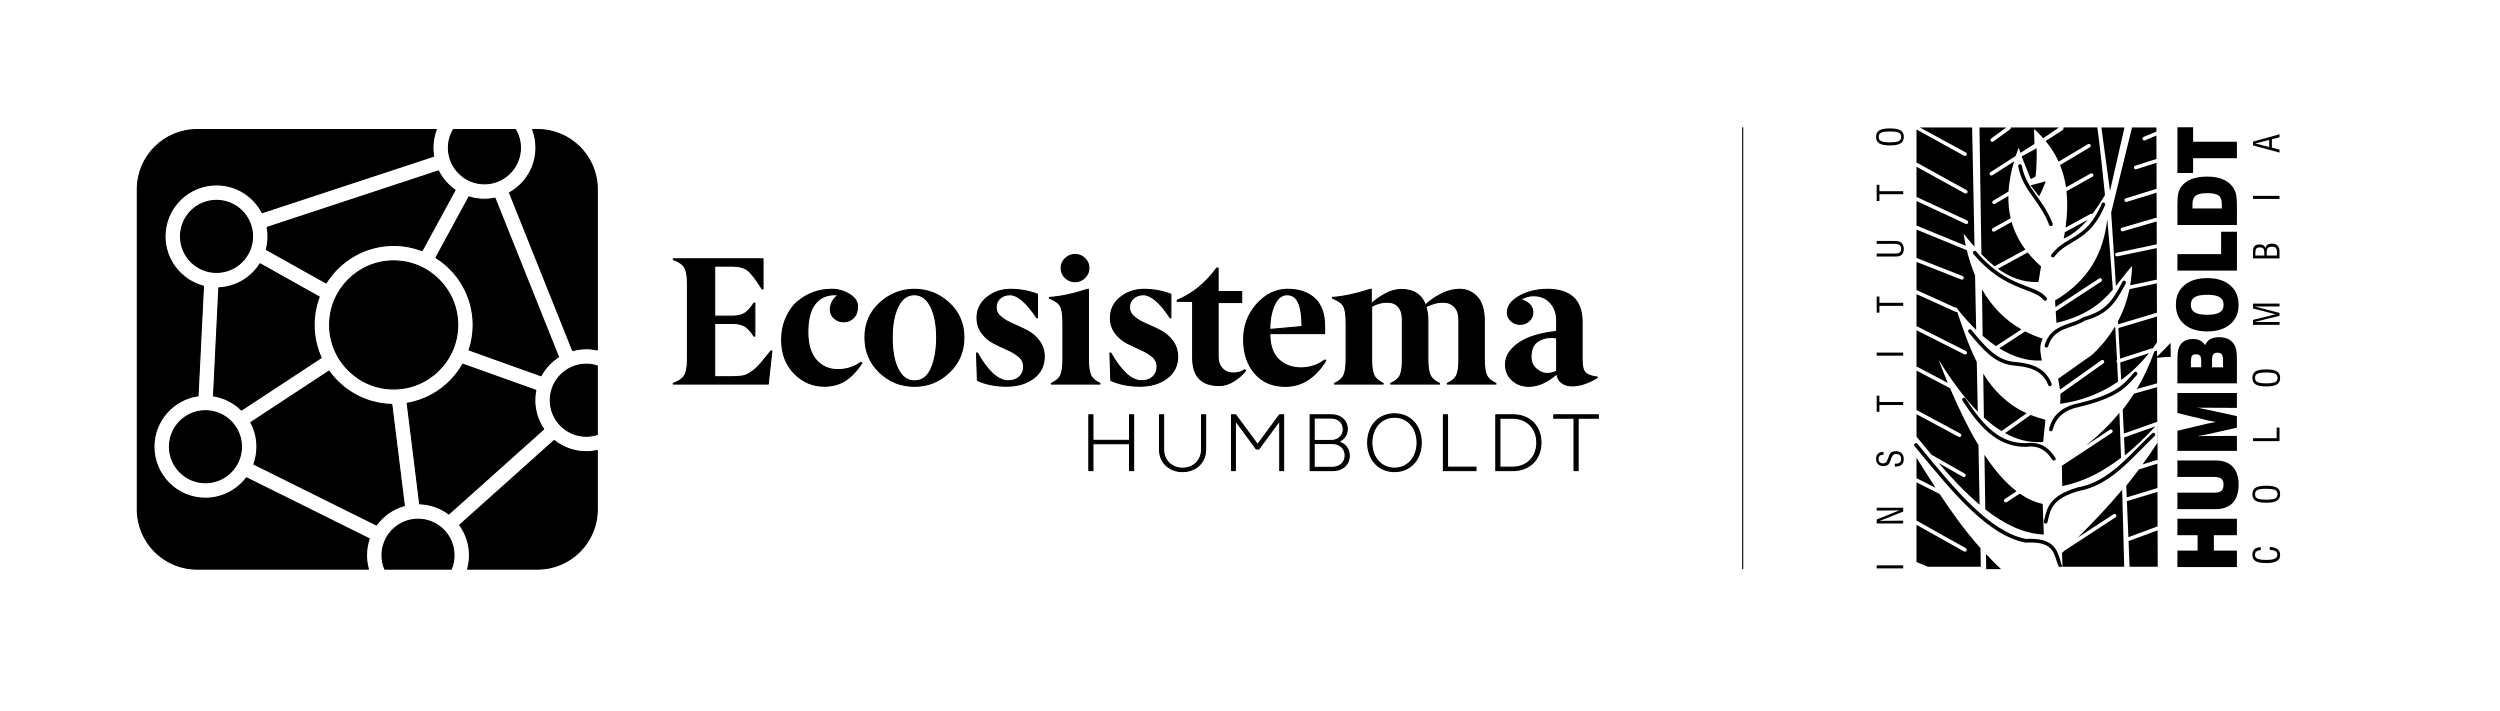 <?xml version="1.0" encoding="utf-8"?>
<!-- Generator: Adobe Illustrator 27.1.1, SVG Export Plug-In . SVG Version: 6.00 Build 0)  -->
<svg version="1.1" id="Capa_1" xmlns="http://www.w3.org/2000/svg" xmlns:xlink="http://www.w3.org/1999/xlink" x="0px" y="0px"
	 viewBox="0 0 1129.01 321.02" style="enable-background:new 0 0 1129.01 321.02;" xml:space="preserve">
<style type="text/css">
	.st0{fill:#000000;stroke:#000000;stroke-width:0.5;stroke-linecap:round;stroke-linejoin:round;stroke-miterlimit:10;}
	.st1{fill:none;stroke:#000000;stroke-width:0.5;stroke-miterlimit:10;}
	.st2{fill:#000000;}
</style>
<g id="Capa_1_00000172417364814036453370000004621789174588717720_">
</g>
<g>
	<path class="st0" d="M241.95,176.27L209,164.48c-5.22,9.16-14.34,15.8-25.09,17.66l5.63,45.37c4.92,0.16,9.46,1.85,13.15,4.61
		l42.83-38.33c-2.53-3.72-4.01-8.21-4.01-13.04C241.51,179.22,241.66,177.72,241.95,176.27z"/>
	<path class="st0" d="M92.78,185.48c-8.97,0-16.26,7.3-16.26,16.26c0,8.97,7.3,16.26,16.26,16.26s16.26-7.3,16.26-16.26
		S101.74,185.48,92.78,185.48z"/>
	<path class="st0" d="M202.51,66.75c0,8.97,7.3,16.26,16.26,16.26s16.26-7.3,16.26-16.26c0-3.01-0.84-5.82-2.26-8.24h-28
		C203.35,60.93,202.51,63.74,202.51,66.75z"/>
	<path class="st0" d="M166.74,243.3l-55.43-27.52c-4.25,5.6-10.98,9.23-18.54,9.23c-12.83,0-23.26-10.44-23.26-23.26
		c0-11.69,8.67-21.39,19.92-23.02l2.44-49.48c-9.98-2.62-17.36-11.71-17.36-22.5c0-12.83,10.44-23.26,23.26-23.26
		c8.96,0,16.76,5.1,20.64,12.55l77.41-25.49c-0.2-1.23-0.31-2.5-0.31-3.79c0-2.9,0.54-5.67,1.51-8.24H88.98
		c-14.9,0-26.97,12.08-26.97,26.97v144.55c0,14.9,12.08,26.97,26.97,26.97h77.39c-0.56-1.99-0.86-4.09-0.86-6.26
		C165.51,248.14,165.95,245.64,166.74,243.3z"/>
	<path class="st0" d="M248.51,180.75c0,8.97,7.3,16.26,16.26,16.26c1.73,0,3.39-0.28,4.96-0.78v-30.97
		c-1.56-0.5-3.23-0.78-4.96-0.78C255.81,164.48,248.51,171.78,248.51,180.75z"/>
	<path class="st0" d="M230.1,87.06l28.52,71.26c1.96-0.54,4.03-0.83,6.16-0.83c1.7,0,3.36,0.19,4.96,0.54V85.48
		c0-14.9-12.08-26.97-26.97-26.97h-2.23c0.97,2.56,1.51,5.34,1.51,8.24C242.04,75.47,237.22,83.08,230.1,87.06z"/>
	<path class="st0" d="M205.04,250.75c0-8.97-7.3-16.26-16.26-16.26s-16.26,7.3-16.26,16.26c0,2.22,0.45,4.33,1.26,6.26h30.01
		C204.59,255.08,205.04,252.97,205.04,250.75z"/>
	<path class="st0" d="M177.78,117.82c-15.95,0-28.92,12.97-28.92,28.92s12.97,28.92,28.92,28.92s28.92-12.97,28.92-28.92
		C206.7,130.8,193.72,117.82,177.78,117.82z"/>
	<path class="st0" d="M147.27,127.8c6.35-10.18,17.64-16.98,30.5-16.98c4.53,0,8.86,0.85,12.85,2.39l14.89-27.37
		c-3.17-2.21-5.76-5.18-7.52-8.65l-77.32,25.47c0.24,1.33,0.37,2.69,0.37,4.09c0,2.05-0.27,4.04-0.77,5.94L147.27,127.8z"/>
	<circle class="st0" cx="97.78" cy="106.75" r="16.26"/>
	<path class="st0" d="M148.56,167.61l-35.27,23.17c1.76,3.27,2.75,7,2.75,10.97c0,2.77-0.49,5.42-1.38,7.88l55.3,27.45
		c3.06-4.2,7.49-7.34,12.63-8.76l-5.67-45.68C165.24,182.37,154.92,176.5,148.56,167.61z"/>
	<path class="st0" d="M213.7,146.75c0,3.95-0.65,7.76-1.84,11.32l32.45,11.62c1.88-3.46,4.61-6.38,7.91-8.51l-28.68-71.66
		c-1.54,0.32-3.13,0.49-4.77,0.49c-2.43,0-4.77-0.38-6.98-1.07l-14.91,27.41C206.98,122.72,213.7,133.96,213.7,146.75z"/>
	<path class="st0" d="M141.85,146.75c0-4.46,0.82-8.72,2.31-12.66l-26.71-14.95c-3.95,6.25-10.78,10.5-18.61,10.85l-2.41,48.79
		c4.88,0.78,9.26,3.08,12.64,6.4l35.97-23.64C143,157.02,141.85,152.02,141.85,146.75z"/>
	<path class="st0" d="M250.28,198.92l-42.67,38.19c2.78,3.83,4.43,8.55,4.43,13.64c0,2.17-0.31,4.27-0.86,6.26h31.58
		c14.9,0,26.97-12.08,26.97-26.97v-26.56c-1.6,0.35-3.26,0.54-4.96,0.54C259.3,204.01,254.26,202.1,250.28,198.92z"/>
</g>
<g>
	<path class="st0" d="M304.06,173.45v-0.32c2.62-0.93,4.34-2.16,5.17-3.68c0.83-1.52,1.24-3.96,1.24-7.33v-34.11
		c0-3.28-0.41-5.67-1.24-7.17c-0.83-1.49-2.55-2.71-5.17-3.64v-0.32h40.52v13.61h-0.4c-2.7-4.32-4.84-7.13-6.45-8.41
		s-4.02-1.92-7.25-1.92h-7.73v22.62h8.05c2.24,0,4.04-0.41,5.41-1.22s2.79-2.37,4.28-4.67h0.4v14.89h-0.4
		c-1.47-2.3-2.9-3.83-4.28-4.59c-1.39-0.76-3.19-1.14-5.41-1.14h-8.05v24.1h6.97c2.35,0,4.19-0.11,5.53-0.32
		c1.33-0.21,2.72-0.84,4.16-1.88c1.47-1.04,2.71-2.15,3.72-3.32c1.01-1.17,2.7-3.22,5.04-6.13h0.4l-1.64,14.93h-42.87V173.45z"/>
	<path class="st0" d="M375.6,130.65c2.91,0,5.58,0.76,8.01,2.28c2.43,1.5,3.65,3.31,3.65,5.45s-0.58,3.82-1.74,5.04
		c-1.16,1.23-2.62,1.87-4.36,1.92c-1.75,0-3.21-0.54-4.4-1.63c-1.19-1.09-1.78-2.35-1.78-3.78s0.36-2.76,1.07-3.98
		c0.71-1.25,1.6-2.15,2.66-2.71c-0.77-0.11-1.3-0.16-1.59-0.16c-3.94,0-6.98,1.41-9.11,4.23c-2.13,2.82-3.2,7.04-3.2,12.66
		c0,5.59,1.28,9.83,3.83,12.7c2.56,2.85,5.78,4.27,9.67,4.27c3.87,0,7.34-1.09,10.41-3.28l0.52,0.32c-2.48,3.68-5.03,6.33-7.65,7.96
		c-2.62,1.6-5.64,2.43-9.08,2.48c-5.41,0.03-10.01-1.91-13.8-5.81c-3.79-3.9-5.69-8.89-5.72-14.97c0-3.76,0.69-7.18,2.08-10.25
		c1.36-3.07,3.14-5.5,5.32-7.29C364.79,132.48,369.86,130.65,375.6,130.65z"/>
	<path class="st0" d="M390.62,152.41c0-6.25,2.22-11.44,6.67-15.55c4.47-4.11,9.7-6.18,15.69-6.21c5.98,0.03,11.2,2.1,15.65,6.21
		c4.45,4.11,6.67,9.3,6.67,15.55s-2.2,11.48-6.59,15.69c-4.39,4.23-9.65,6.35-15.77,6.35s-11.38-2.12-15.77-6.35
		C392.8,163.9,390.62,158.67,390.62,152.41z M412.94,172.01c3.45,0,5.99-1.88,7.62-5.65c1.63-3.77,2.45-8.43,2.45-13.99
		s-0.87-10.15-2.61-13.79c-1.79-3.66-4.29-5.49-7.5-5.49s-5.68,1.82-7.42,5.45s-2.59,8.31-2.57,14.03c0,7.48,1.38,12.97,4.13,16.47
		C408.62,171.02,410.59,172.01,412.94,172.01z"/>
	<path class="st0" d="M455.33,171.97c2.08,0,3.76-0.59,5.04-1.76c1.28-1.2,1.92-2.74,1.92-4.6s-0.72-3.4-2.16-4.6
		s-3.2-2.26-5.29-3.16c-2.08-0.91-4.15-1.9-6.21-2.96c-2.06-1.07-3.8-2.58-5.24-4.52c-1.44-1.95-2.16-4.23-2.16-6.85
		c0-3.71,1.49-6.78,4.48-9.21c3.02-2.43,6.59-3.64,10.73-3.64s8.17,0.73,12.09,2.2v10.65h-0.32c-4.59-6.94-8.63-10.41-12.13-10.41
		c-1.76,0-3.24,0.52-4.44,1.56s-1.8,2.42-1.8,4.12c0,1.71,0.75,3.18,2.24,4.4c1.5,1.2,3.31,2.26,5.45,3.16
		c2.14,0.91,4.26,1.91,6.37,3s3.91,2.64,5.41,4.64s2.26,4.34,2.28,7.01c0,4.14-1.62,7.41-4.84,9.81s-7.3,3.6-12.21,3.6
		s-9.29-0.87-13.13-2.6l-0.4-12.37h0.4C446.14,167.8,450.79,171.97,455.33,171.97z"/>
	<path class="st0" d="M496.73,173.45h-21.94v-0.32c2.12-0.93,3.52-2.15,4.21-3.64s1.03-3.9,1.03-7.21v-16.46
		c0-3.63-0.37-6.14-1.11-7.53s-2.41-2.6-5.01-3.64v-0.32c4.96-0.32,10.73-1.55,17.3-3.68h0.32v31.63c0,3.28,0.34,5.67,1.03,7.17
		s2.08,2.72,4.17,3.68V173.45z M491.76,121.04c0,1.68-0.62,3.14-1.87,4.36c-1.24,1.23-2.72,1.83-4.42,1.8c-1.7,0-3.18-0.6-4.42-1.8
		c-1.22-1.17-1.83-2.62-1.83-4.32c0-1.71,0.62-3.16,1.87-4.36c1.24-1.2,2.72-1.8,4.44-1.8c1.71,0,3.17,0.6,4.38,1.8
		C491.14,117.92,491.76,119.36,491.76,121.04z"/>
	<path class="st0" d="M515.58,171.97c2.08,0,3.76-0.59,5.04-1.76c1.28-1.2,1.92-2.74,1.92-4.6s-0.72-3.4-2.16-4.6
		s-3.2-2.26-5.29-3.16c-2.08-0.91-4.15-1.9-6.21-2.96c-2.06-1.07-3.8-2.58-5.25-4.52c-1.44-1.95-2.16-4.23-2.16-6.85
		c0-3.71,1.5-6.78,4.48-9.21c3.02-2.43,6.59-3.64,10.73-3.64s8.17,0.73,12.09,2.2v10.65h-0.32c-4.59-6.94-8.63-10.41-12.13-10.41
		c-1.76,0-3.24,0.52-4.44,1.56s-1.8,2.42-1.8,4.12c0,1.71,0.75,3.18,2.24,4.4c1.5,1.2,3.31,2.26,5.45,3.16
		c2.14,0.91,4.26,1.91,6.37,3s3.91,2.64,5.41,4.64s2.26,4.34,2.28,7.01c0,4.14-1.62,7.41-4.84,9.81s-7.3,3.6-12.21,3.6
		s-9.29-0.87-13.13-2.6l-0.4-12.37h0.4C506.4,167.8,511.05,171.97,515.58,171.97z"/>
	<path class="st0" d="M550.5,174.1c-7.93,0-11.89-4.2-11.89-12.61v-25.42h-6.97v-0.48c6.89-2.83,12.84-7.67,17.86-14.53h0.6v10.61
		h10.65v4.96H550.1v24.3c0,2.3,0.63,4.12,1.88,5.49s2.9,2.04,4.92,2.04s3.78-0.49,5.25-1.48l0.32,0.4c-1.15,1.6-2.83,3.12-5.04,4.56
		S552.9,174.1,550.5,174.1z"/>
	<path class="st0" d="M580.55,174.46c-5.8,0.03-10.4-1.91-13.79-5.81s-5.1-8.98-5.13-15.25c0-6.27,2-11.62,5.99-16.06
		c3.99-4.43,8.59-6.66,13.81-6.69c5.21,0,9.31,1.39,12.29,4.16c2.98,2.78,4.47,6.94,4.47,12.49v3.36h-24.74
		c0,5.26,1.31,9.14,3.93,11.65s5.96,3.79,10.02,3.84c4.06,0,7.7-1.2,10.93-3.6l0.4,0.32C593.92,170.6,587.86,174.46,580.55,174.46z
		 M581.23,133.1c-2.41,0-4.31,1.52-5.7,4.56s-2.09,6.75-2.09,11.13l14.57-1.32c0-4.78-0.54-8.37-1.61-10.77
		C585.34,134.3,583.61,133.1,581.23,133.1z"/>
	<path class="st0" d="M675.58,173.45H653.6v-0.32c2.13-0.93,3.55-2.15,4.24-3.64c0.69-1.5,1.03-3.9,1-7.21v-17.94
		c0-2.51-0.65-4.44-1.96-5.81c-1.31-1.39-3.11-2.08-5.41-2.08s-4.8,0.69-7.53,2.08c0.61,1.92,0.91,4.04,0.88,6.37v17.38
		c0,3.28,0.35,5.67,1.04,7.17s2.09,2.72,4.2,3.68v0.32h-21.98v-0.32c2.13-0.93,3.55-2.15,4.24-3.64c0.69-1.5,1.03-3.9,1-7.21v-17.94
		c0-2.56-0.6-4.51-1.8-5.85c-1.17-1.36-2.88-2.04-5.11-2.04c-2.24,0-4.56,0.63-6.99,1.88v23.94c0,3.28,0.34,5.67,1.03,7.17
		s2.08,2.72,4.17,3.68v0.32h-21.94v-0.32c2.12-0.93,3.52-2.15,4.21-3.64c0.69-1.5,1.03-3.9,1.03-7.21v-16.46
		c0-3.63-0.37-6.14-1.12-7.53s-2.43-2.6-5.04-3.64v-0.32c4.81-0.32,10.53-1.55,17.17-3.68h0.32v6.65c1.62-1.63,3.72-3.14,6.28-4.52
		c2.56-1.39,5.02-2.07,7.39-2.04c5.46,0,9.07,2.35,10.83,7.05c1.55-1.63,3.76-3.22,6.65-4.76c2.88-1.55,5.85-2.34,8.89-2.36
		c3.04,0,5.65,1.16,7.81,3.48c2.13,2.32,3.2,5.91,3.2,10.77v17.38c0,3.28,0.35,5.67,1.04,7.17s2.09,2.72,4.2,3.68v0.31H675.58z"/>
	<path class="st0" d="M709.97,174.26c-1.87,0-3.43-0.47-4.68-1.41s-1.99-2.29-2.2-4.04c-4.3,3.74-8.48,5.62-12.55,5.65
		c-3.05,0-5.59-0.92-7.61-2.76s-3.03-4.2-3.03-7.09c-0.03-3.6,1.92-6.79,5.86-9.57c3.93-2.78,9.68-4.56,17.25-5.37v-4.79
		c0-3.35-0.96-6.08-2.87-8.17s-4.43-3.15-7.55-3.18c-2.05,0-4.04,0.6-5.98,1.81c1.68,0.32,3.05,1.01,4.09,2.06
		c1.05,1.05,1.56,2.3,1.53,3.75c0,1.45-0.56,2.7-1.69,3.75c-1.15,1.05-2.51,1.57-4.06,1.57s-2.9-0.52-4.04-1.56
		c-1.14-1.04-1.71-2.3-1.71-3.76c0-2.91,1.82-5.38,5.46-7.41s7.81-3.06,12.51-3.08c10.5,0,15.76,4.89,15.78,14.67v17.15
		c0,3,0.52,4.97,1.56,5.94c1.04,0.96,2.79,1.58,5.25,1.84v0.31C717.14,173.03,713.36,174.26,709.97,174.26z M700.81,152.39
		c-2.66,0-4.89,0.67-6.7,2.02c-1.81,1.34-2.71,3.62-2.71,6.82c0,2.21,0.78,3.99,2.35,5.37c1.57,1.37,3.18,2.06,4.83,2.06
		s3.12-0.36,4.43-1.09v-14.92C702.24,152.47,701.5,152.39,700.81,152.39z"/>
</g>
<g>
	<path class="st0" d="M491.73,187.32h1.84v11.55h16.54v-11.55h1.84v25.2h-1.84v-12.15h-16.54v12.15h-1.84V187.32z"/>
	<path class="st0" d="M544.46,203.07c0,5.81-4.42,9.9-10.39,9.9c-6,0-10.42-4.09-10.42-9.9v-15.75h1.84V203
		c0,4.95,3.64,8.44,8.59,8.44c4.91,0,8.55-3.49,8.55-8.44v-15.68h1.84v15.75H544.46z"/>
	<path class="st0" d="M556.16,187.32H558l9.94,13.43l9.9-13.43h1.84v25.2h-1.73v-22.61l-9.45,12.86h-1.16l-9.45-12.86v22.61h-1.72
		v-25.2H556.16z"/>
	<path class="st0" d="M591.67,187.32h9.67c4.13,0,7.09,2.66,7.09,6.41c0,2.62-1.57,4.84-4.09,5.77c3.11,0.79,4.99,3.23,4.99,6.3
		c0,4.05-3.11,6.71-7.39,6.71h-10.27L591.67,187.32L591.67,187.32z M593.47,198.94h7.69c3.19,0,5.48-2.1,5.48-5.06
		c0-3-2.29-5.1-5.48-5.1h-7.69V198.94z M593.47,211.06h8.25c3.41,0,5.77-2.21,5.77-5.4c0-3.15-2.36-5.36-5.77-5.36h-8.25V211.06z"/>
	<path class="st0" d="M629.77,186.87c7.08,0,12.07,5.4,12.07,13.05c0,7.65-4.99,13.05-12.07,13.05c-7.13,0-12.11-5.4-12.11-13.05
		C617.66,192.27,622.64,186.87,629.77,186.87z M629.77,211.43c5.96,0,10.2-4.8,10.2-11.51c0-6.71-4.24-11.51-10.2-11.51
		c-6,0-10.24,4.8-10.24,11.51C619.53,206.63,623.77,211.43,629.77,211.43z"/>
	<path class="st0" d="M651.86,187.32h1.84v23.66h12.86v1.54h-14.7V187.32z"/>
	<path class="st0" d="M675.52,187.32h7.72c7.54,0,12.67,5.1,12.67,12.6c0,7.42-5.14,12.6-12.67,12.6h-7.72V187.32z M683.06,188.86
		h-5.7v22.12h5.7c6.49,0,10.99-4.54,10.99-11.06C694.04,193.39,689.54,188.86,683.06,188.86z"/>
	<path class="st0" d="M710.84,188.86h-9.15v-1.54h20.14v1.54h-9.15v23.66h-1.84L710.84,188.86L710.84,188.86z"/>
</g>
<line class="st1" x1="787.01" y1="57.48" x2="787.01" y2="257.01"/>
<g>
	<path class="st2" d="M853.5,65.67c-2.23,0-3.83-0.3-4.81-0.91c-0.97-0.6-1.46-1.58-1.46-2.93c0-1.36,0.48-2.34,1.45-2.94
		c0.97-0.6,2.57-0.9,4.82-0.9s3.86,0.3,4.82,0.9c0.97,0.59,1.45,1.57,1.45,2.94c0,1.34-0.49,2.32-1.48,2.93
		C857.31,65.37,855.72,65.67,853.5,65.67 M853.5,64.28c1.92,0,3.25-0.18,3.99-0.55c0.73-0.37,1.1-1,1.1-1.9
		c0-0.91-0.36-1.55-1.08-1.91c-0.72-0.36-2.06-0.54-4.01-0.54s-3.29,0.18-4,0.54s-1.07,1-1.07,1.91c0,0.9,0.37,1.53,1.1,1.9
		C850.26,64.1,851.59,64.28,853.5,64.28 M859.49,87.71h-10.74v3.05h-1.23v-7.29h1.23v2.87h10.74V87.71z M847.52,115.84v-1.33h8.05
		c1.12,0,1.9-0.16,2.34-0.48s0.66-0.86,0.66-1.63c0-0.78-0.24-1.35-0.72-1.72s-1.24-0.55-2.27-0.55h-8.05v-1.31h7.81
		c1.01,0,1.72,0.06,2.14,0.17c0.42,0.12,0.79,0.31,1.11,0.58c0.39,0.33,0.68,0.73,0.88,1.21c0.2,0.48,0.3,1.02,0.3,1.64
		s-0.11,1.19-0.32,1.69s-0.52,0.89-0.92,1.18c-0.27,0.2-0.61,0.34-1.04,0.43c-0.42,0.09-1.14,0.13-2.15,0.13L847.52,115.84
		L847.52,115.84z M859.49,138.14h-10.74v3.05h-1.23v-7.29h1.23v2.86h10.74V138.14z M859.49,160.62h-11.97v-1.37h11.97V160.62z
		 M859.49,182.91h-10.74v3.05h-1.23v-7.29h1.23v2.87h10.74V182.91z M855.69,210.67v-1.27h0.43c0.81,0,1.43-0.19,1.84-0.56
		c0.42-0.38,0.62-0.93,0.62-1.67c0-0.67-0.2-1.19-0.6-1.56c-0.4-0.38-0.95-0.57-1.65-0.57c-0.56,0-0.99,0.11-1.29,0.34
		s-0.61,0.75-0.91,1.56c-0.08,0.19-0.18,0.46-0.3,0.81c-0.35,0.97-0.62,1.55-0.79,1.76c-0.3,0.33-0.65,0.58-1.05,0.74
		c-0.41,0.16-0.88,0.24-1.42,0.24c-1.04,0-1.86-0.29-2.44-0.86c-0.59-0.57-0.88-1.38-0.88-2.4c0-0.97,0.27-1.74,0.81-2.29
		c0.54-0.55,1.3-0.83,2.25-0.83c0.03,0,0.08,0,0.15,0.01c0.07,0,0.12,0.01,0.15,0.01v1.23h-0.13c-0.67,0-1.19,0.16-1.56,0.49
		c-0.36,0.33-0.55,0.79-0.55,1.4c0,0.62,0.18,1.11,0.52,1.47c0.35,0.36,0.82,0.53,1.42,0.53c0.57,0,1-0.12,1.31-0.36
		s0.62-0.77,0.92-1.59c0.03-0.1,0.09-0.24,0.16-0.43c0.46-1.25,0.81-1.99,1.03-2.24c0.28-0.29,0.61-0.52,1-0.66s0.86-0.22,1.41-0.22
		c1.14,0,2.02,0.31,2.65,0.94s0.95,1.5,0.95,2.62s-0.31,1.96-0.93,2.53c-0.62,0.57-1.53,0.85-2.74,0.85c-0.04,0-0.11,0-0.2-0.01
		C855.8,210.67,855.73,210.67,855.69,210.67 M859.49,236.41h-11.97v-1.79l10.26-4.15l-10.26,0.13v-1.29h11.97v1.71l-10.57,4.21
		l10.57-0.11V236.41z M859.49,256.68h-11.97v-1.37h11.97V256.68z"/>
	<path class="st2" d="M1010.2,71.45h-19.79v6.67h-7.08V57.48h7.08v6.53h19.79V71.45z M1010.2,101.6h-26.87v-9
		c0-2.29,0.12-3.99,0.36-5.1c0.24-1.12,0.63-2.09,1.18-2.92c1.1-1.61,2.64-2.81,4.62-3.62c1.99-0.81,4.42-1.21,7.32-1.21
		c3.04,0,5.6,0.5,7.67,1.51c2.07,1,3.61,2.48,4.62,4.43c0.4,0.76,0.69,1.7,0.86,2.84s0.25,2.96,0.25,5.47L1010.2,101.6L1010.2,101.6
		z M1003.39,94.16v-2c0-1.85-0.48-3.14-1.44-3.86s-2.68-1.08-5.16-1.08c-2.43,0-4.14,0.37-5.14,1.1c-1.01,0.74-1.52,1.98-1.52,3.74
		v2.09h13.26V94.16z M1010.2,122.2h-26.87v-7.44h19.74v-10.12h7.14v17.56H1010.2z M996.79,149.67c-4.38,0-7.83-1.08-10.36-3.23
		c-2.53-2.15-3.79-5.1-3.79-8.82c0-3.71,1.26-6.65,3.79-8.79c2.53-2.15,5.99-3.23,10.36-3.23s7.82,1.07,10.36,3.23
		c2.53,2.15,3.81,5.08,3.81,8.79c0,3.72-1.27,6.66-3.81,8.82S1001.15,149.67,996.79,149.67 M996.79,142.17
		c2.55,0,4.41-0.37,5.61-1.1c1.19-0.74,1.78-1.89,1.78-3.45c0-1.55-0.59-2.69-1.78-3.42c-1.18-0.72-3.05-1.08-5.61-1.08
		c-2.57,0-4.44,0.36-5.63,1.08s-1.78,1.86-1.78,3.42s0.6,2.71,1.79,3.45C992.36,141.8,994.23,142.17,996.79,142.17 M1010.2,173.1
		h-26.87v-9.51c0-2.05,0.06-3.53,0.18-4.47c0.12-0.93,0.32-1.73,0.6-2.41c0.51-1.18,1.31-2.07,2.39-2.7
		c1.08-0.62,2.4-0.93,3.94-0.93c1.21,0,2.28,0.23,3.18,0.7c0.91,0.47,1.65,1.17,2.24,2.1c0.51-1.23,1.28-2.14,2.3-2.72
		c1.02-0.58,2.35-0.88,3.97-0.88c1.6,0,2.98,0.29,4.16,0.86c1.17,0.57,2.07,1.4,2.71,2.49c0.44,0.74,0.75,1.57,0.92,2.52
		c0.19,0.94,0.28,2.5,0.28,4.68L1010.2,173.1L1010.2,173.1z M994.06,165.88v-3.07c0-1.03-0.18-1.76-0.53-2.18
		c-0.36-0.42-0.95-0.63-1.79-0.63c-0.89,0-1.5,0.23-1.82,0.68c-0.33,0.45-0.49,1.49-0.49,3.13v2.06h4.63V165.88z M1003.92,165.88
		v-3.45c0-1.14-0.19-1.96-0.58-2.43c-0.38-0.48-1.03-0.72-1.91-0.72c-0.88,0-1.52,0.25-1.89,0.74c-0.38,0.49-0.57,1.32-0.57,2.48
		v3.38L1003.92,165.88L1003.92,165.88z M1010.2,196.88v6.73h-26.87v-9.06l13.41-3.21c0.18-0.04,0.6-0.13,1.25-0.25
		s1.54-0.31,2.69-0.54c-0.9-0.14-1.69-0.28-2.36-0.41s-1.18-0.24-1.52-0.33l-13.47-3.29v-9.05h26.87v6.73l-13.23-0.06
		c-0.8,0-1.58,0-2.34,0s-1.55-0.02-2.37-0.03c1.39,0.25,2.9,0.56,4.55,0.91l0.24,0.05l13.15,2.86v5.2l-12.86,2.9
		c-0.58,0.13-1.25,0.27-2,0.41c-0.76,0.13-1.78,0.32-3.07,0.54c1.16-0.03,2.15-0.06,2.98-0.07c0.83-0.02,1.49-0.02,1.99-0.02
		L1010.2,196.88L1010.2,196.88z M983.33,229.94v-7.44h16.57c1.53,0,2.62-0.27,3.27-0.83c0.65-0.55,0.98-1.47,0.98-2.76
		c0-1.26-0.32-2.16-0.96-2.7c-0.63-0.54-1.74-0.81-3.29-0.81h-16.57v-7.45h17.24c3.37,0,5.94,0.94,7.72,2.81
		c1.77,1.87,2.67,4.59,2.67,8.14c0,3.58-0.89,6.31-2.67,8.2c-1.78,1.89-4.35,2.83-7.71,2.83L983.33,229.94L983.33,229.94z
		 M1010.2,256.08h-26.87v-7.44h9.12v-6.94h-9.12v-7.44h26.87v7.44h-10.41v6.94h10.41V256.08z"/>
	<path class="st2" d="M1029.44,68.91l-11.97-3.26v-1.7l11.97-3.31v1.35l-3.45,0.91v3.79l3.45,0.87V68.91z M1024.77,66.38V63.2
		l-6.27,1.59L1024.77,66.38z M1029.44,89.84h-11.97v-1.37h11.97V89.84z M1029.44,116.7h-11.97v-3.12c0-1.12,0.24-1.93,0.71-2.43
		c0.47-0.51,1.23-0.76,2.28-0.76c0.71,0,1.29,0.14,1.72,0.41c0.43,0.27,0.73,0.69,0.89,1.25c0.14-0.7,0.45-1.21,0.93-1.54
		s1.15-0.5,2-0.5c1.09,0,1.94,0.3,2.53,0.9c0.6,0.6,0.9,1.45,0.9,2.55L1029.44,116.7L1029.44,116.7z M1028.26,115.41v-1.7
		c0-0.81-0.17-1.4-0.51-1.76s-0.9-0.54-1.68-0.54c-0.88,0-1.49,0.19-1.86,0.57c-0.36,0.38-0.54,1.03-0.54,1.96v1.47H1028.26z
		 M1022.56,115.41v-1.4c0-0.84-0.16-1.43-0.47-1.77s-0.84-0.51-1.6-0.51c-0.72,0-1.22,0.17-1.52,0.52
		c-0.29,0.35-0.44,0.95-0.44,1.84v1.32C1018.53,115.41,1022.56,115.41,1022.56,115.41z M1029.44,138.4h-11.29l11.29,2.91v1.3
		l-11.29,2.79h11.29v1.31h-11.97v-2.25l10.2-2.52l-10.2-2.63v-2.22h11.97V138.4z M1023.45,174.51c-2.23,0-3.83-0.3-4.8-0.91
		c-0.98-0.6-1.47-1.58-1.47-2.93c0-1.36,0.48-2.34,1.45-2.94c0.97-0.6,2.57-0.9,4.82-0.9s3.85,0.3,4.82,0.9
		c0.97,0.59,1.45,1.58,1.45,2.94c0,1.35-0.49,2.32-1.48,2.93C1027.26,174.21,1025.66,174.51,1023.45,174.51 M1023.45,173.12
		c1.92,0,3.25-0.18,3.99-0.55c0.73-0.37,1.1-1,1.1-1.9c0-0.91-0.36-1.55-1.08-1.91c-0.71-0.36-2.05-0.54-4.01-0.54
		c-1.95,0-3.29,0.18-4,0.54s-1.07,1-1.07,1.91c0,0.9,0.36,1.53,1.1,1.9C1020.21,172.94,1021.53,173.12,1023.45,173.12
		 M1029.44,199.23h-11.97v-1.34h10.68v-4.78h1.29L1029.44,199.23L1029.44,199.23z M1023.45,227.04c-2.23,0-3.83-0.3-4.8-0.91
		c-0.98-0.6-1.47-1.58-1.47-2.93c0-1.36,0.48-2.34,1.45-2.94c0.97-0.6,2.57-0.9,4.82-0.9s3.85,0.3,4.82,0.89s1.45,1.57,1.45,2.94
		c0,1.34-0.49,2.32-1.48,2.93C1027.26,226.74,1025.66,227.04,1023.45,227.04 M1023.45,225.65c1.92,0,3.25-0.18,3.99-0.55
		c0.73-0.37,1.1-1,1.1-1.9c0-0.91-0.36-1.55-1.08-1.91c-0.71-0.36-2.05-0.54-4.01-0.54c-1.95,0-3.29,0.18-4,0.54s-1.07,1-1.07,1.91
		c0,0.9,0.36,1.53,1.1,1.9C1020.21,225.47,1021.53,225.65,1023.45,225.65 M1025.04,248.38v-1.32c1.52,0.01,2.68,0.33,3.48,0.94
		c0.8,0.61,1.2,1.5,1.2,2.66c0,1.23-0.51,2.15-1.53,2.74c-1.01,0.59-2.59,0.89-4.71,0.89c-2.22,0-3.82-0.29-4.82-0.88
		c-0.99-0.59-1.49-1.53-1.49-2.85c0-1.09,0.32-1.94,0.95-2.53s1.54-0.89,2.71-0.89h0.15v1.29c-0.82,0-1.46,0.19-1.93,0.57
		s-0.7,0.91-0.7,1.57c0,0.81,0.4,1.4,1.19,1.76s2.1,0.53,3.94,0.53c1.79,0,3.07-0.18,3.83-0.55c0.76-0.37,1.14-0.97,1.14-1.82
		c0-0.68-0.28-1.2-0.84-1.57c-0.56-0.37-1.35-0.55-2.39-0.55h-0.18V248.38z"/>
	<path class="st2" d="M974.37,237.75l-0.05-15.62l-13.81,4.19c0.23,5.43,0.46,10.85,0.68,16.27l13.03-4.82
		C974.27,237.76,974.32,237.76,974.37,237.75"/>
	<polygon class="st2" points="948.99,57.57 952.89,86.25 959.42,57.57 	"/>
	<path class="st2" d="M961.27,244.34c0.15,3.76,0.3,7.83,0.45,11.59h12.71l-0.05-16.43L961.27,244.34z"/>
	<path class="st2" d="M928.06,135.71c0.06,0.99,0.12,1.99,0.19,2.98l19.74-12.94c0.39-0.25,0.9-0.14,1.15,0.24s0.14,0.9-0.24,1.15
		l-20.53,13.46c0.11,1.75,0.22,3.49,0.33,5.24c13.54-3.29,20.22-8.92,25.47-15.04c-0.73-10.68-1.56-21.28-2.51-31.79
		C950,113.41,943.95,126.27,928.06,135.71"/>
	<path class="st2" d="M922.08,162.82c-0.52-3.68-1.4-5.91,0.4-9.88c-2.8-0.89-5.44-1.99-7.94-3.28l-11.64,7.63
		C909.04,161.1,915.46,163.16,922.08,162.82"/>
	<path class="st2" d="M931.97,107.73c4.03-1.75,7.59-4.73,10.86-8.5l-10.34,5.63C932.33,105.81,932.16,106.76,931.97,107.73"/>
	<path class="st2" d="M920.58,127.36c0.39-2.36,0.77-4.72,1.16-7.07c-2.31-2.04-4.31-4.14-6.03-6.28l-13.46,7.34
		C907.6,125.23,913.54,127.64,920.58,127.36"/>
	<path class="st2" d="M941.91,201.26l10.9-7.19c0.38-0.25,0.9-0.14,1.15,0.24s0.15,0.9-0.24,1.15l-22.58,14.89
		c0.06,3.06,0.12,6.12,0.18,9.18c10.1-2.12,18.74-6.76,26.56-12.82c-0.23-6.78-0.48-13.56-0.75-20.31
		C952.7,191.83,947.62,196.78,941.91,201.26"/>
	<path class="st2" d="M944.83,160.2c-5.13,3.62-10.26,7.25-15.4,10.87c0.37,1.63,0.67,3.26,0.85,4.89l18.7-13.25
		c0.38-0.26,0.9-0.18,1.17,0.2c0.26,0.38,0.18,0.89-0.2,1.16l-19.49,13.82c0.09,1.5,0.08,2.99-0.08,4.49
		c9.94-1.42,18.61-4.84,26.14-10.05c-0.13-2.86-0.26-5.73-0.41-8.58c-0.12-0.1-0.22-0.23-0.27-0.39c-0.1-0.31,0-0.62,0.21-0.84
		c-0.25-4.86-0.51-9.71-0.79-14.54c-0.05-0.07-0.09-0.14-0.11-0.22c-0.03-0.09-0.03-0.17-0.02-0.25
		C952.45,151.97,949.06,156.22,944.83,160.2"/>
	<path class="st2" d="M922.69,199.58c0.35-3.34,0.7-6.69,1.05-10.03c-2.39-0.59-4.62-1.31-6.71-2.15l-11.56,8.2
		C910.92,198.61,916.64,200.09,922.69,199.58"/>
	<path class="st2" d="M895.38,151.68c1.96,1.72,3.96,3.26,5.99,4.62l11.51-7.54c-7.39-4.21-13.35-10.27-17.82-18.09L895.38,151.68z"
		/>
	<path class="st2" d="M923.84,81.87l-6.8,1.82c1.27,1.66,2.54,3.32,3.81,4.98C921.99,86.61,922.98,84.33,923.84,81.87"/>
	<path class="st2" d="M896.88,250.21l0.1,6.8h6.7C901.35,254.95,899.08,252.45,896.88,250.21"/>
	<path class="st2" d="M900.82,120.28c0.05-0.05,0.1-0.1,0.17-0.14l13.68-7.46c-2.97-4-4.99-8.16-6.21-12.46l-7.68,4.29
		c-0.13,0.07-0.27,0.11-0.41,0.11c-0.29,0-0.58-0.15-0.73-0.43c-0.23-0.4-0.08-0.91,0.32-1.14l8.06-4.5
		c-0.77-3.29-1.09-6.65-1.03-10.08l-6.01,3.59c-0.13,0.08-0.28,0.12-0.43,0.12c-0.29,0-0.56-0.14-0.72-0.41
		c-0.24-0.39-0.11-0.91,0.29-1.14l6.94-4.14c0.26-4.45,1.15-9,2.5-13.63l-9.76,6.28c-0.14,0.09-0.3,0.14-0.45,0.14
		c-0.27,0-0.54-0.14-0.7-0.38c-0.25-0.39-0.14-0.9,0.25-1.15l11.42-7.34c0.4-1.24,0.84-2.49,1.3-3.74c0.27,0.79,0.54,1.59,0.82,2.38
		l6.33-4.07c-0.04-2.18-0.1-4.44-0.19-6.76c1.46,1.33,2.85,2.73,4.15,4.2l7.11-4.85h-21.7c0.02,0.28-0.08,0.58-0.32,0.76l-7.61,5.57
		c-0.15,0.11-0.32,0.16-0.49,0.16c-0.26,0-0.51-0.12-0.67-0.34c-0.27-0.37-0.19-0.89,0.18-1.16l6.81-4.99h-12.1l0.88,57.22
		C896.75,116.79,898.74,118.64,900.82,120.28"/>
	<path class="st2" d="M938.33,242.77l16.16-10.55c0.39-0.25,0.9-0.14,1.15,0.24s0.14,0.9-0.24,1.15l-23.12,15.09
		c-0.35,0.34-0.7,0.68-1.05,1.02c0.06,2.02,0.13,4.19,0.19,6.21h27.88c-0.29-11.6-0.59-23.2-0.93-34.75
		C951.83,229.03,945.11,236.03,938.33,242.77"/>
	<path class="st2" d="M929.67,73.01l13.25-7.91c0.4-0.24,0.91-0.11,1.14,0.29c0.24,0.4,0.11,0.91-0.29,1.14l-13.44,8.02
		c1.23,3.04,2.15,6.37,2.69,10.03l11.12-6.22c0.41-0.23,0.91-0.08,1.13,0.32c0.23,0.4,0.08,0.91-0.32,1.13l-11.71,6.54
		c0.54,4.86,0.44,10.29-0.44,16.42l11.25-6.13c0.27-0.15,0.58-0.12,0.83,0.03c2-2.62,3.9-5.51,5.73-8.58
		c-1.01-10.12-2.14-20.62-3.43-30.54H931.9c0.06,0.33-0.07,0.97-0.36,1.16l-7.72,4.97C926.11,66.49,928.1,69.57,929.67,73.01"/>
	<path class="st2" d="M922.48,227.56c-3.54-0.73-6.99-2.31-10.35-4.66l-5.83,3.85c-0.14,0.09-0.3,0.14-0.46,0.14
		c-0.27,0-0.54-0.13-0.7-0.37c-0.25-0.38-0.15-0.9,0.24-1.16l5.31-3.5c-5.02-3.86-9.84-9.43-14.5-16.48l0.38,24.67
		c8.46,6.63,17.21,10.96,26.43,11.35C922.83,236.78,922.65,232.17,922.48,227.56"/>
	<path class="st2" d="M917.08,80.87l2.18-1.11c0.44-3.54,0.57-7.94,0.51-12.83l-6.79,3.73C914.35,74.07,915.72,77.47,917.08,80.87"
		/>
	<path class="st2" d="M903.92,194.69c0.04-0.05,0.08-0.1,0.14-0.14l11.18-7.92c-8.87-4.04-14.97-10.37-19.6-17.92l0.3,19.89
		C898.54,190.98,901.2,193.03,903.92,194.69"/>
	<path class="st2" d="M926.2,102.12c-0.33,0-0.65-0.2-0.77-0.53c-2.04-5.19-4.58-8.75-7.04-12.19c-3-4.19-5.83-8.15-6.94-14.27
		c-0.08-0.45,0.22-0.89,0.67-0.97c0.46-0.08,0.89,0.22,0.97,0.67c1.05,5.75,3.65,9.39,6.66,13.6c2.4,3.36,5.13,7.17,7.24,12.56
		c0.17,0.43-0.05,0.91-0.47,1.08C926.4,102.1,926.3,102.12,926.2,102.12 M927.09,116.28c-0.18,0-0.35-0.05-0.5-0.17
		c-0.37-0.28-0.44-0.8-0.16-1.17c2.62-3.44,5.52-5.15,8.58-6.95c4.79-2.81,9.75-5.72,14.13-16.04c0.18-0.42,0.67-0.62,1.09-0.44
		c0.43,0.18,0.62,0.67,0.44,1.09c-4.6,10.82-10.03,14.01-14.82,16.82c-2.92,1.72-5.68,3.34-8.1,6.52
		C927.59,116.17,927.35,116.28,927.09,116.28 M923.61,135.85c-0.24,0-0.49-0.11-0.65-0.32c-1.67-2.11-4.53-3.21-8.15-4.59
		c-6.2-2.36-14.68-5.6-23.65-16.3c-0.29-0.35-0.25-0.88,0.1-1.18s0.88-0.25,1.18,0.1c8.69,10.37,16.94,13.51,22.96,15.81
		c3.87,1.48,6.92,2.64,8.87,5.12c0.29,0.36,0.22,0.88-0.14,1.17C923.97,135.79,923.79,135.85,923.61,135.85 M924.17,156.99
		c-0.08,0-0.16-0.01-0.24-0.04c-0.44-0.13-0.69-0.6-0.55-1.04c2.07-6.78,6.82-8.4,11.42-9.97c2.13-0.72,4.14-1.41,5.88-2.6
		c0.08-0.05,0.16-0.09,0.24-0.11c9.85-2.75,12.92-6.99,17.59-16.02c0.21-0.41,0.71-0.57,1.12-0.36s0.57,0.72,0.36,1.12
		c-4.77,9.22-8.15,13.9-18.49,16.82c-1.9,1.27-4.07,2-6.17,2.72c-4.39,1.5-8.54,2.91-10.36,8.87
		C924.86,156.75,924.53,156.99,924.17,156.99 M925.74,174.41c-0.33,0-0.65-0.2-0.78-0.54c-2.8-7.43-9.97-8.21-15.21-8.78
		c-0.61-0.06-1.17-0.13-1.7-0.2c-7.54-1.35-12.44-6.76-19.05-14.84c-0.29-0.36-0.24-0.88,0.12-1.17s0.88-0.24,1.17,0.12
		c6.38,7.8,11.08,13.01,18.02,14.26c0.47,0.06,1.03,0.12,1.62,0.19c5.35,0.58,13.43,1.46,16.59,9.85c0.16,0.43-0.05,0.91-0.48,1.07
		C925.94,174.39,925.84,174.41,925.74,174.41 M926.2,194.76c-0.06,0-0.13-0.01-0.2-0.02c-0.45-0.11-0.72-0.56-0.61-1
		c1.53-6.32,5.9-10.13,13.35-11.64c16.26-3.92,19.97-8.13,23.89-12.59c0.39-0.44,0.78-0.88,1.18-1.32c0.31-0.34,0.84-0.36,1.18-0.06
		c0.34,0.31,0.37,0.84,0.06,1.18c-0.39,0.43-0.77,0.87-1.16,1.3c-3.92,4.46-7.98,9.07-24.78,13.11c-6.78,1.38-10.73,4.78-12.09,10.4
		C926.91,194.51,926.57,194.76,926.2,194.76 M927.55,208.03c-0.27,0-0.53-0.13-0.69-0.37c-2.38-3.56-5.47-6.73-11.88-5.86
		c-0.08,0.01-0.17,0.01-0.25,0.01c-13.72,0-21.88-10.79-28.46-20.91c-0.25-0.38-0.14-0.9,0.24-1.15s0.9-0.14,1.15,0.24
		c8.11,12.47,15.48,20.2,27.15,20.15c7.3-0.96,10.89,2.79,13.43,6.6c0.26,0.38,0.15,0.9-0.23,1.15
		C927.87,207.98,927.7,208.03,927.55,208.03 M923.84,236.47c-0.07,0-0.14-0.01-0.21-0.03c-0.44-0.12-0.71-0.57-0.59-1.02
		c0.12-0.47,0.24-0.95,0.35-1.43c1.21-5.03,2.47-10.23,14.94-13.89c0.03-0.01,0.06-0.02,0.09-0.02
		c11.3-1.98,19.53-10.34,27.49-18.42c1.96-1.99,3.98-4.05,6.03-5.98c0.33-0.32,0.86-0.3,1.18,0.03c0.31,0.33,0.3,0.86-0.04,1.18
		c-2.03,1.92-4.04,3.96-5.99,5.94c-8.14,8.26-16.55,16.8-28.35,18.89c-11.51,3.39-12.6,7.9-13.75,12.67
		c-0.11,0.49-0.23,0.97-0.36,1.46C924.54,236.23,924.21,236.47,923.84,236.47 M930.54,255.93c-0.32,0-0.63,0.32-0.77,0
		c-0.4-0.95-0.72-1.76-1.02-2.71c-1.49-4.7-2.77-8.76-13.8-8.17c-0.07,0-0.13,0-0.19-0.01c-16.88-3.12-32.89-22.6-48.37-41.43
		l-1.77-2.15c-0.29-0.36-0.24-0.88,0.12-1.17c0.35-0.29,0.88-0.24,1.17,0.11l1.77,2.15c15.26,18.57,31.04,37.76,47.29,40.83
		c12.22-0.62,13.9,4.67,15.38,9.34c0.31,0.96,0.59,2.34,0.97,3.22c0.18,0.43-0.02-0.18-0.44,0
		C930.76,255.98,930.65,255.93,930.54,255.93"/>
	<path class="st2" d="M879.62,172.92c-1.41-3.38-2.8-6.87-4.17-10.49c5.69,9.13,11.55,17.21,17.72,23.5l-0.45-22.48
		c-3.54-7.05-6.19-14.83-8.84-22.61c-0.1,0.05-0.21,0.08-0.33,0.08c-0.11,0-0.23-0.02-0.34-0.07l-17.71-8.01v14.52
		c0.11,0,0.23,0.03,0.33,0.08l22.01,11.1c0.41,0.21,0.58,0.71,0.37,1.12c-0.15,0.29-0.44,0.46-0.75,0.46
		c-0.13,0-0.25-0.03-0.37-0.09l-21.59-10.89v16.51c0.15-0.01,0.3,0.01,0.44,0.08L879.62,172.92z"/>
	<path class="st2" d="M887.77,111.01c-0.39-1.78-0.74-3.61-1.03-5.49c1.63,2.01,3.28,3.99,4.96,5.89l-1.08-53.84H867l20.78,11.3
		c0.4,0.22,0.55,0.73,0.33,1.13c-0.15,0.27-0.44,0.43-0.73,0.43c-0.14,0-0.27-0.03-0.4-0.1L865.5,58.49v15.12
		c0.18-0.03,0.37-0.02,0.54,0.08l22.1,12.19c0.4,0.22,0.55,0.73,0.33,1.13c-0.15,0.28-0.44,0.43-0.73,0.43
		c-0.14,0-0.27-0.03-0.4-0.1L865.5,75.29v13.69c0.07,0.01,0.15,0.02,0.22,0.05l22.65,10.55c0.42,0.19,0.6,0.69,0.4,1.11
		c-0.14,0.3-0.44,0.48-0.76,0.48c-0.12,0-0.24-0.03-0.35-0.08L865.5,90.77v11.2c0.12-0.01,0.25,0,0.37,0.05L887.77,111.01z"/>
	<path class="st2" d="M883.27,139.04c-0.08-0.23-0.15-0.46-0.23-0.68c0.23,0.3,0.47,0.6,0.71,0.9l0.15,0.07
		c0.29,0.14,0.47,0.42,0.48,0.72c2.61,3.24,5.29,6.24,8.06,8.93l-0.49-24.58c-1.5-3.52-2.74-7.34-3.73-11.43
		c-0.05-0.01-0.1-0.01-0.16-0.03l-22.56-9.26v12.81l20.82,8.18c0.43,0.17,0.64,0.65,0.47,1.08c-0.13,0.33-0.44,0.53-0.77,0.53
		c-0.1,0-0.2-0.02-0.31-0.06l-20.21-7.94v12.79c0.1,0,0.2,0.02,0.3,0.07L883.27,139.04z"/>
	<path class="st2" d="M875.96,223.1l-10.47-5.27v17.31c0.06,0.02,0.13,0.02,0.19,0.06l22.1,12.37c0.4,0.23,0.55,0.73,0.32,1.14
		c-0.15,0.27-0.43,0.43-0.73,0.43c-0.14,0-0.28-0.03-0.4-0.11l-21.47-12.01v16.8l5.15,2.13h23.9l-0.15-8.41
		C887.71,240.1,881.71,231.77,875.96,223.1"/>
	<path class="st2" d="M874.14,220.31c-2.92-4.48-5.78-9.02-8.64-13.58v9.28c0.08,0.01,0.17,0.03,0.24,0.07L874.14,220.31z"/>
	<path class="st2" d="M884.92,197.38c-0.13,0-0.27-0.03-0.39-0.1l-19.02-10.22v10.14c2.25,2.75,4.51,5.49,6.77,8.17l15.06,8.55
		c0.4,0.23,0.54,0.74,0.31,1.14c-0.15,0.27-0.44,0.42-0.72,0.42c-0.14,0-0.28-0.04-0.41-0.11l-11.06-6.28
		c6.1,7.04,12.25,13.55,18.55,18.86l-0.53-26.91c-4.42-7.33-8.68-15.97-12.83-25.71l-15.14-7.97v17.85
		c0.06,0.02,0.12,0.02,0.17,0.05l19.64,10.55c0.41,0.22,0.56,0.72,0.34,1.13C885.5,197.23,885.21,197.38,884.92,197.38"/>
	<path class="st2" d="M961.66,130.59c-1.03,5.05-2.74,9.89-5.18,14.49c0.03,0.46,0.06,0.91,0.08,1.37l17.2-5.14
		c0.11-0.03,0.22-0.04,0.32-0.03l-0.04-13.32l-12.36,2.63C961.68,130.59,961.67,130.59,961.66,130.59"/>
	<path class="st2" d="M962.86,120.08c-0.09,2.98-0.38,5.89-0.87,8.75l11.84-2.52c0.07-0.01,0.14,0,0.21,0L974,112.04l-17.79,3.73
		c-0.06,0.01-0.11,0.02-0.17,0.02c-0.38,0-0.73-0.27-0.81-0.66c-0.1-0.45,0.19-0.89,0.64-0.99l17.97-3.77c0.05-0.01,0.11,0,0.16,0
		L973.96,100l-15.21,4.45c-0.08,0.02-0.16,0.03-0.23,0.03c-0.37,0-0.7-0.24-0.8-0.6c-0.13-0.44,0.13-0.91,0.57-1.04l15.22-4.45
		c0.15-0.04,0.3-0.03,0.45,0.01l-0.04-11.39l-13.45,4.15c-0.08,0.03-0.16,0.04-0.25,0.04c-0.36,0-0.69-0.23-0.79-0.59
		c-0.14-0.44,0.11-0.91,0.55-1.04l13.86-4.28c0.02-0.01,0.05,0,0.08-0.01l-0.03-11.76l-9.13,2.91c-0.08,0.03-0.17,0.04-0.25,0.04
		c-0.35,0-0.68-0.23-0.79-0.58c-0.14-0.44,0.1-0.91,0.54-1.05l9.62-3.07l-0.03-10.56l-5.16,2.17c-0.11,0.04-0.22,0.06-0.33,0.06
		c-0.32,0-0.63-0.19-0.77-0.51c-0.18-0.43,0.02-0.91,0.45-1.09l5.31-2.23c0.16-0.07,0.34-0.07,0.5-0.03v-2.03h-11.02l-9.42,38.44
		c0.76,11.05,1.47,22.1,2.13,33.16C957.99,126.15,960.22,123.04,962.86,120.08"/>
	<path class="st2" d="M977,161.3c1.1-0.11,2.22-0.14,3.32-0.12l-0.07-6.32c-2.13,2.3-4.45,4.54-6.73,6.8L977,161.3z"/>
	<path class="st2" d="M970.5,159.48l-12.99,4.21c0.14,2.63,0.28,5.25,0.42,7.88C962.56,168.22,966.74,164.18,970.5,159.48"/>
	<path class="st2" d="M974.18,173.15l-0.04-14.85l-1.24,0.4c-2.1,6.06-4.74,11.7-7.89,16.97l8.94-2.5
		C974.03,173.15,974.1,173.15,974.18,173.15"/>
	<path class="st2" d="M963.72,177.77c-1.58,2.49-3.28,4.9-5.1,7.22c0.18,3.6,0.36,7.21,0.53,10.81l14.75-5.22
		c0.11-0.04,0.22-0.05,0.33-0.04l-0.05-15.7L963.72,177.77z"/>
	<path class="st2" d="M957.43,161.96l14.68-4.76c-0.31,0.48-0.63,0.96-0.95,1.43c1.02-1.31,2.01-2.64,2.96-4.05l-0.03-11.64
		l-17.43,5.21C956.92,152.76,957.18,157.36,957.43,161.96"/>
	<path class="st2" d="M974.29,209.36c-0.01,0-0.02,0.01-0.04,0.02l-8.34,2.64c-1.87,2.53-3.78,4.96-5.69,7.32
		c0.08,1.75,0.15,3.51,0.23,5.26l13.66-4.14c0.07-0.02,0.14-0.02,0.22-0.02L974.29,209.36z"/>
	<path class="st2" d="M973.38,192.53l-14.15,5.01c0.13,2.71,0.25,5.41,0.37,8.11C964.46,201.73,969,197.27,973.38,192.53"/>
	<path class="st2" d="M974.27,192.24V200c-2.19,3.41-4.43,6.63-6.7,9.74l6.26-1.95c0.19-0.06,0.37-0.04,0.54,0.02l-0.05-15.58
		L974.27,192.24z"/>
</g>
</svg>
